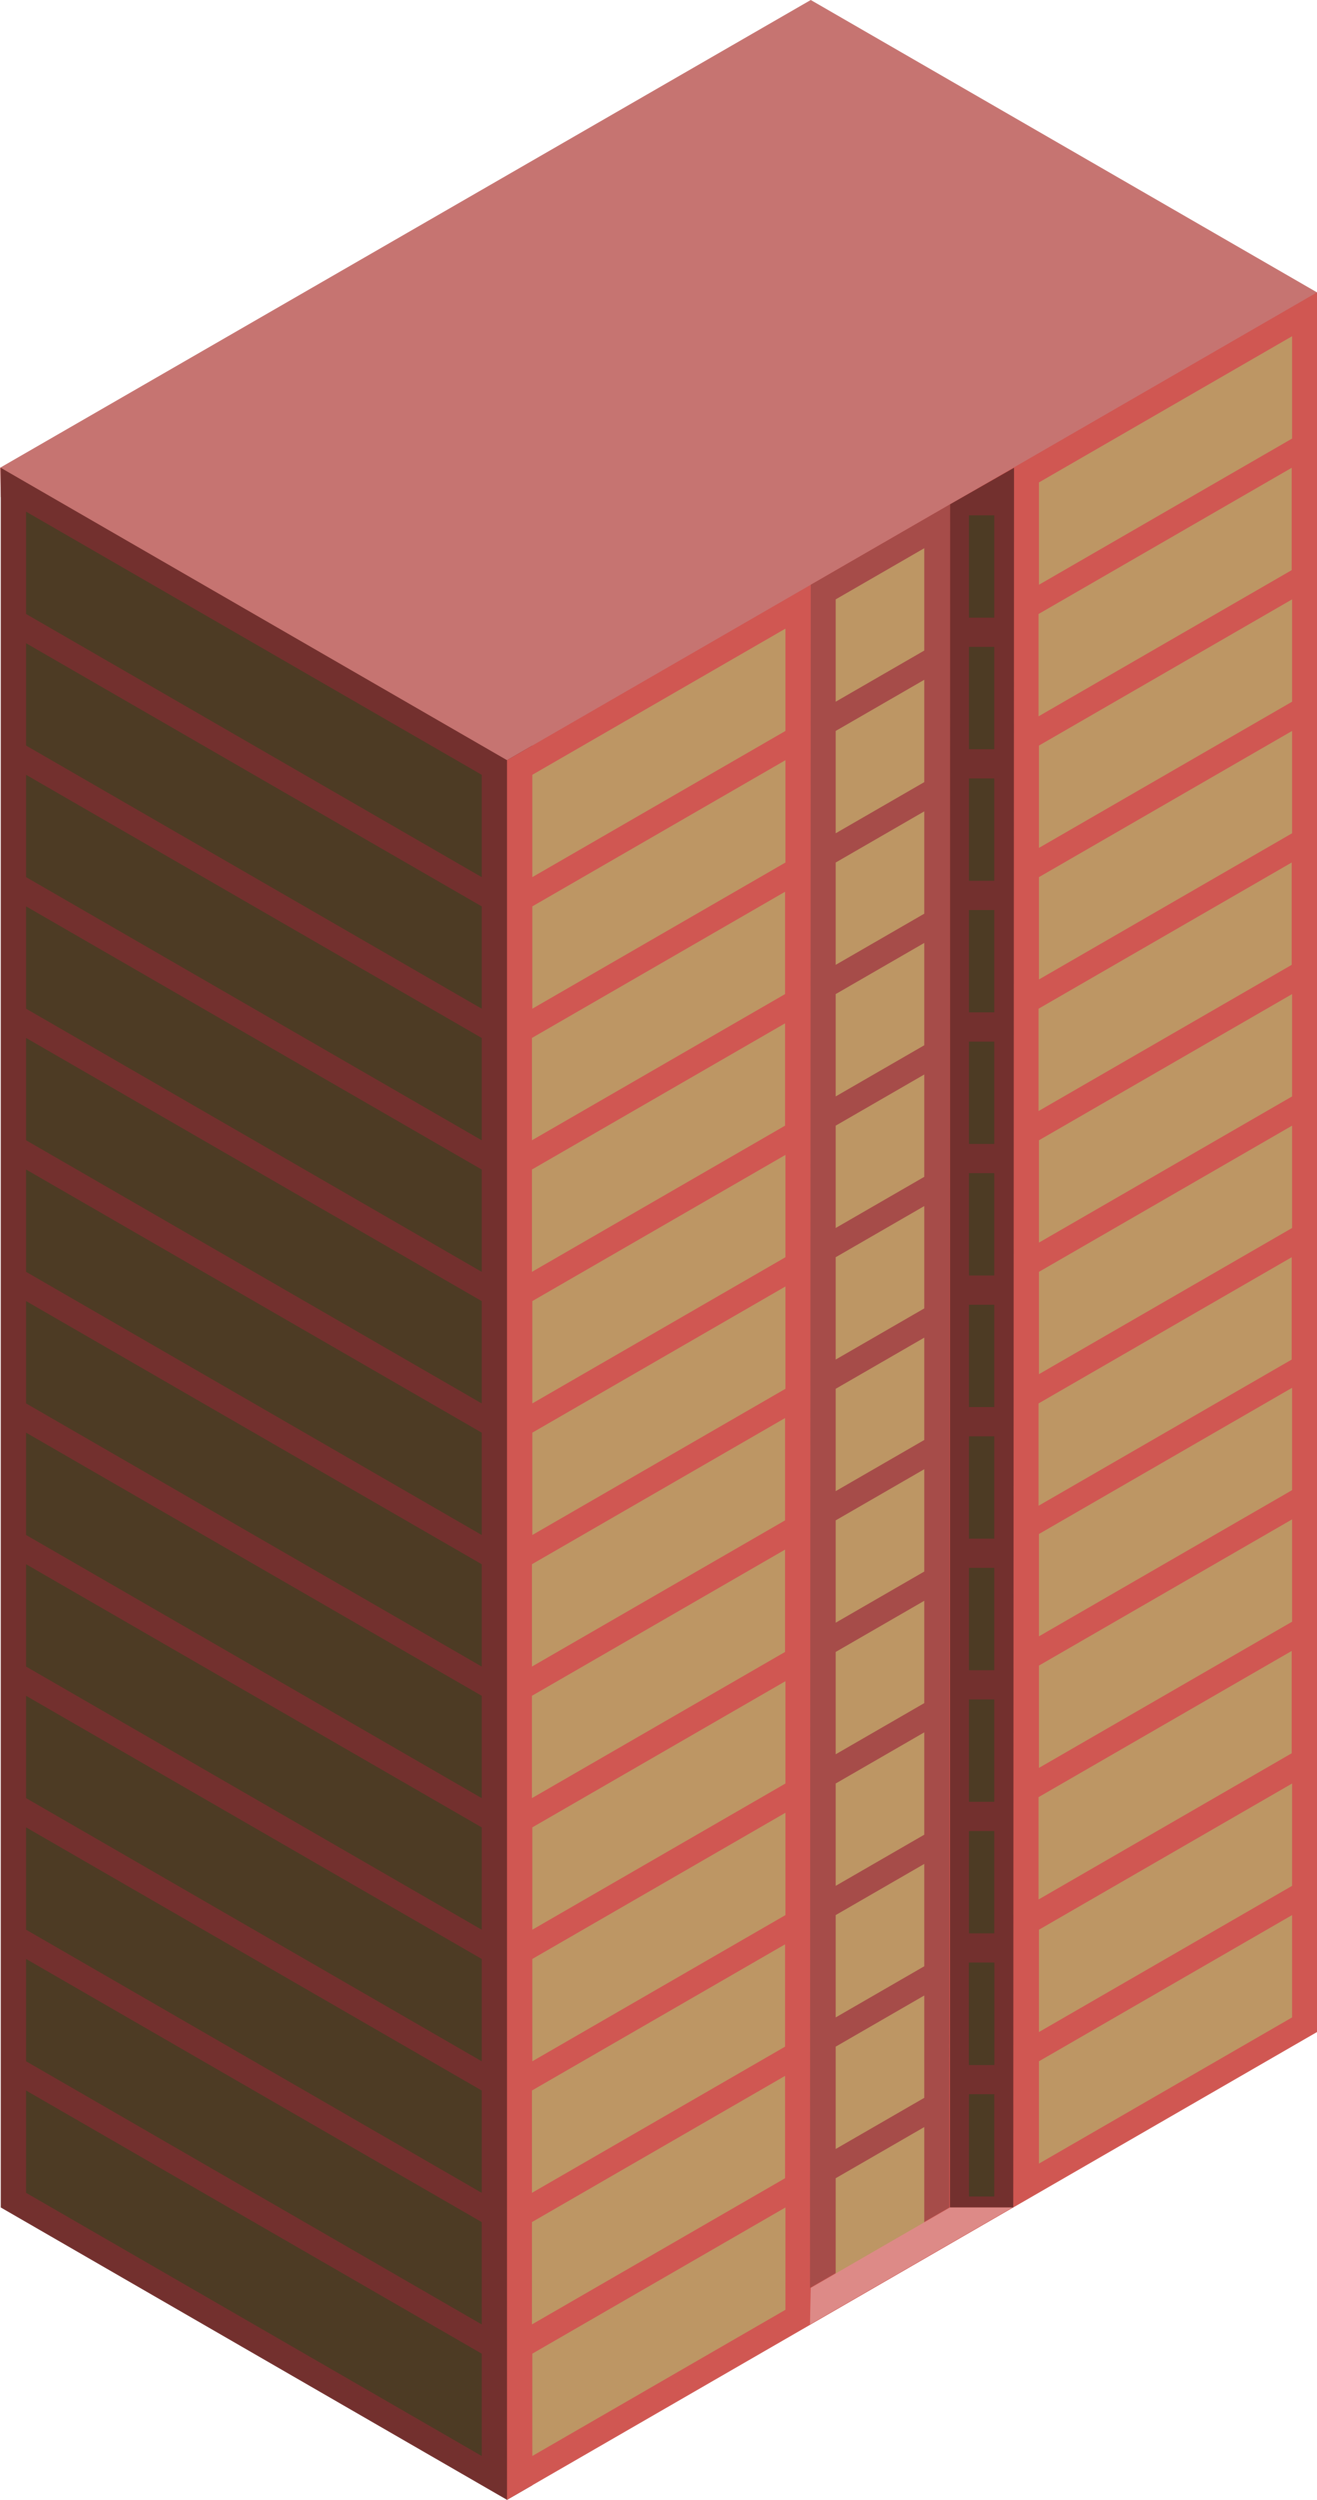 <svg id="Layer_1" data-name="Layer 1" xmlns="http://www.w3.org/2000/svg" viewBox="0 0 260.152 493.634">
  <defs>
    <style>
      .top-dark {
        fill: #c67471;
      }

      .exterior-L-prim {
        fill: #73302e;
      }

      .exterior-R-prim {
        fill: #d05752;
      }

      .exterior-R-dark {
        fill: #a64c49;
      }

      .window-R-prim {
        fill: #bd9664;
      }

      .window-L-prim {
        fill: #4d3b24;
      }

      .top-prim {
        fill: #dd8a87;
      }
    </style>
  </defs>
  <title>Artboard 5</title>
  <g id="root">
    <path id="anchor_0_150.111_260.152" class="top-dark" d="M.152,98.149,0,92.376,160.152,0l100,57.735v5.773l-160,92.376Z"/>
    <path class="exterior-L-prim" d="M.152,92.376V435.899l100,57.735,5-2.887V147.224l-5,2.887Z"/>
    <path class="exterior-R-prim" d="M100.152,150.111l160-92.376V401.258l-160,92.376Z"/>
    <path class="exterior-L-prim" d="M200.304,92.376l-12.652,7.217V435.899h12.5Z"/>
    <path class="exterior-R-dark" d="M187.5,435.899,160,451.776l.152-336.306,27.5-15.877Z"/>
    <path class="window-R-prim" d="M182.576,134.234l-17.5,10.103v20.207l17.5-10.103Z"/>
    <path class="window-R-prim" d="M182.576,108.253l-17.5,10.103v20.208l17.5-10.104Z"/>
    <path class="window-R-prim" d="M182.576,160.214l-17.5,10.104v20.207l17.5-10.103Z"/>
    <path class="window-R-prim" d="M182.576,186.195l-17.5,10.104v20.207l17.5-10.104Z"/>
    <path class="window-R-prim" d="M182.576,212.176l-17.5,10.103v20.208l17.5-10.104Z"/>
    <path class="window-R-prim" d="M182.576,238.157l-17.5,10.103V268.467l17.5-10.103Z"/>
    <path class="window-R-prim" d="M182.576,290.118l-17.5,10.104v20.207l17.5-10.104Z"/>
    <path class="window-R-prim" d="M182.576,342.08l-17.5,10.103v20.208l17.5-10.104Z"/>
    <path class="window-R-prim" d="M182.576,394.041l-17.5,10.104v20.207l17.5-10.104Z"/>
    <path class="window-R-prim" d="M182.576,264.137l-17.5,10.104v20.207l17.5-10.103Z"/>
    <path class="window-R-prim" d="M182.576,316.099l-17.5,10.104V346.41l17.5-10.104Z"/>
    <path class="window-R-prim" d="M182.576,368.06l-17.5,10.104v20.207l17.5-10.103Z"/>
    <path class="window-R-prim" d="M182.576,420.022l-17.5,10.104v20.207l17.5-10.104Z"/>
    <path class="window-L-prim" d="M196.402,101.758h-5v20.207h5Z"/>
    <path class="window-L-prim" d="M196.402,153.719h-5v20.207h5Z"/>
    <path class="window-L-prim" d="M196.402,205.681h-5v20.207h5Z"/>
    <path class="window-L-prim" d="M196.402,257.642h-5v20.207h5Z"/>
    <path class="window-L-prim" d="M196.402,309.604h-5v20.207h5Z"/>
    <path class="window-L-prim" d="M196.402,361.565h-5v20.207h5Z"/>
    <path class="window-L-prim" d="M196.402,387.546h-5v20.207h5Z"/>
    <path class="window-L-prim" d="M196.402,127.738h-5v20.208h5Z"/>
    <path class="window-L-prim" d="M196.402,179.7h-5v20.207h5Z"/>
    <path class="window-L-prim" d="M196.402,231.661h-5V251.869h5Z"/>
    <path class="window-L-prim" d="M196.402,283.623h-5V303.83h5Z"/>
    <path class="window-L-prim" d="M196.402,335.584h-5v20.208h5Z"/>
    <path class="window-L-prim" d="M196.402,387.546h-5v20.207h5Z"/>
    <path class="window-L-prim" d="M196.402,413.527h-5v20.207h5Z"/>
    <path class="top-prim" d="M160.152,451.776,160,458.993l40-23.094H187.652Z"/>
    <path class="window-R-prim" d="M255.228,118.356l-50,28.868v20.207l50-28.867Z"/>
    <path class="window-R-prim" d="M255.228,196.299l-50,28.867v20.207l50-28.867Z"/>
    <path class="window-R-prim" d="M255.228,274.044l-50,28.868v20.207l50-28.867Z"/>
    <path class="window-R-prim" d="M255.228,352.183l-50,28.868v20.207l50-28.867Z"/>
    <path class="window-R-prim" d="M255.152,92.376l-50,28.867V141.45l50-28.867Z"/>
    <path class="window-R-prim" d="M255.152,170.318l-50,28.867v20.208l50-28.868Z"/>
    <path class="window-R-prim" d="M255.152,248.26l-50,28.868v20.207l50-28.867Z"/>
    <path class="window-R-prim" d="M255.152,326.006l-50,28.867v20.208l50-28.868Z"/>
    <path class="window-R-prim" d="M155.076,176.091l-50,28.868v20.207l50-28.867Z"/>
    <path class="window-R-prim" d="M155.076,280.015l-50,28.867v20.207l50-28.867Z"/>
    <path class="window-R-prim" d="M155.076,383.938l-50,28.867v20.207l50-28.867Z"/>
    <path class="window-R-prim" d="M155.152,124.13l-50,28.867V173.205l50-28.868Z"/>
    <path class="window-R-prim" d="M155.152,228.053l-50,28.868v20.207l50-28.868Z"/>
    <path class="window-R-prim" d="M155.152,331.976l-50,28.868v20.207l50-28.868Z"/>
    <path class="window-R-prim" d="M155.152,435.899l-50,28.868v20.207l50-28.868Z"/>
    <path class="window-R-prim" d="M255.228,66.395l-50,28.867V115.47l50-28.868Z"/>
    <path class="window-R-prim" d="M255.228,144.337l-50,28.868v20.207l50-28.868Z"/>
    <path class="window-R-prim" d="M255.228,222.279l-50,28.868v20.207l50-28.867Z"/>
    <path class="window-R-prim" d="M255.228,300.025l-50,28.868V349.1l50-28.868Z"/>
    <path class="window-R-prim" d="M255.228,378.164l-50,28.868v20.207l50-28.868Z"/>
    <path class="window-R-prim" d="M155.076,202.072l-50,28.868v20.207l50-28.868Z"/>
    <path class="window-R-prim" d="M155.076,305.995l-50,28.868V355.07l50-28.867Z"/>
    <path class="window-R-prim" d="M155.076,409.918l-50,28.868v20.207l50-28.867Z"/>
    <path class="window-R-prim" d="M155.152,150.111l-50,28.867v20.207l50-28.867Z"/>
    <path class="window-R-prim" d="M155.152,254.034l-50,28.867v20.208l50-28.868Z"/>
    <path class="window-R-prim" d="M155.152,357.957l-50,28.867v20.208l50-28.868Z"/>
    <path class="window-L-prim" d="M5.152,101.036l90,51.961V173.205l-90-51.962Z"/>
    <path class="window-L-prim" d="M5.152,204.959l90,51.962v20.207l-90-51.962Z"/>
    <path class="window-L-prim" d="M5.152,308.882l90,51.962v20.207l-90-51.962Z"/>
    <path class="window-L-prim" d="M5.152,152.997l90,51.962v20.207l-90-51.961Z"/>
    <path class="window-L-prim" d="M5.152,256.92l90,51.962v20.207l-90-51.961Z"/>
    <path class="window-L-prim" d="M5.152,360.844l90,51.961v20.207l-90-51.961Z"/>
    <path class="window-L-prim" d="M5.152,127.017l90,51.961v20.207l-90-51.961Z"/>
    <path class="window-L-prim" d="M5.152,230.94l90,51.961v20.208l-90-51.962Z"/>
    <path class="window-L-prim" d="M5.152,334.863l90,51.961v20.208l-90-51.962Z"/>
    <path class="window-L-prim" d="M5.152,178.978l90,51.962v20.207l-90-51.962Z"/>
    <path class="window-L-prim" d="M5.152,282.901l90,51.962V355.07l-90-51.961Z"/>
    <path class="window-L-prim" d="M5.152,386.824l90,51.962v20.207l-90-51.961Z"/>
    <path class="window-L-prim" d="M5.152,412.805l90,51.962v20.207l-90-51.962Z"/>
  </g>
</svg>
